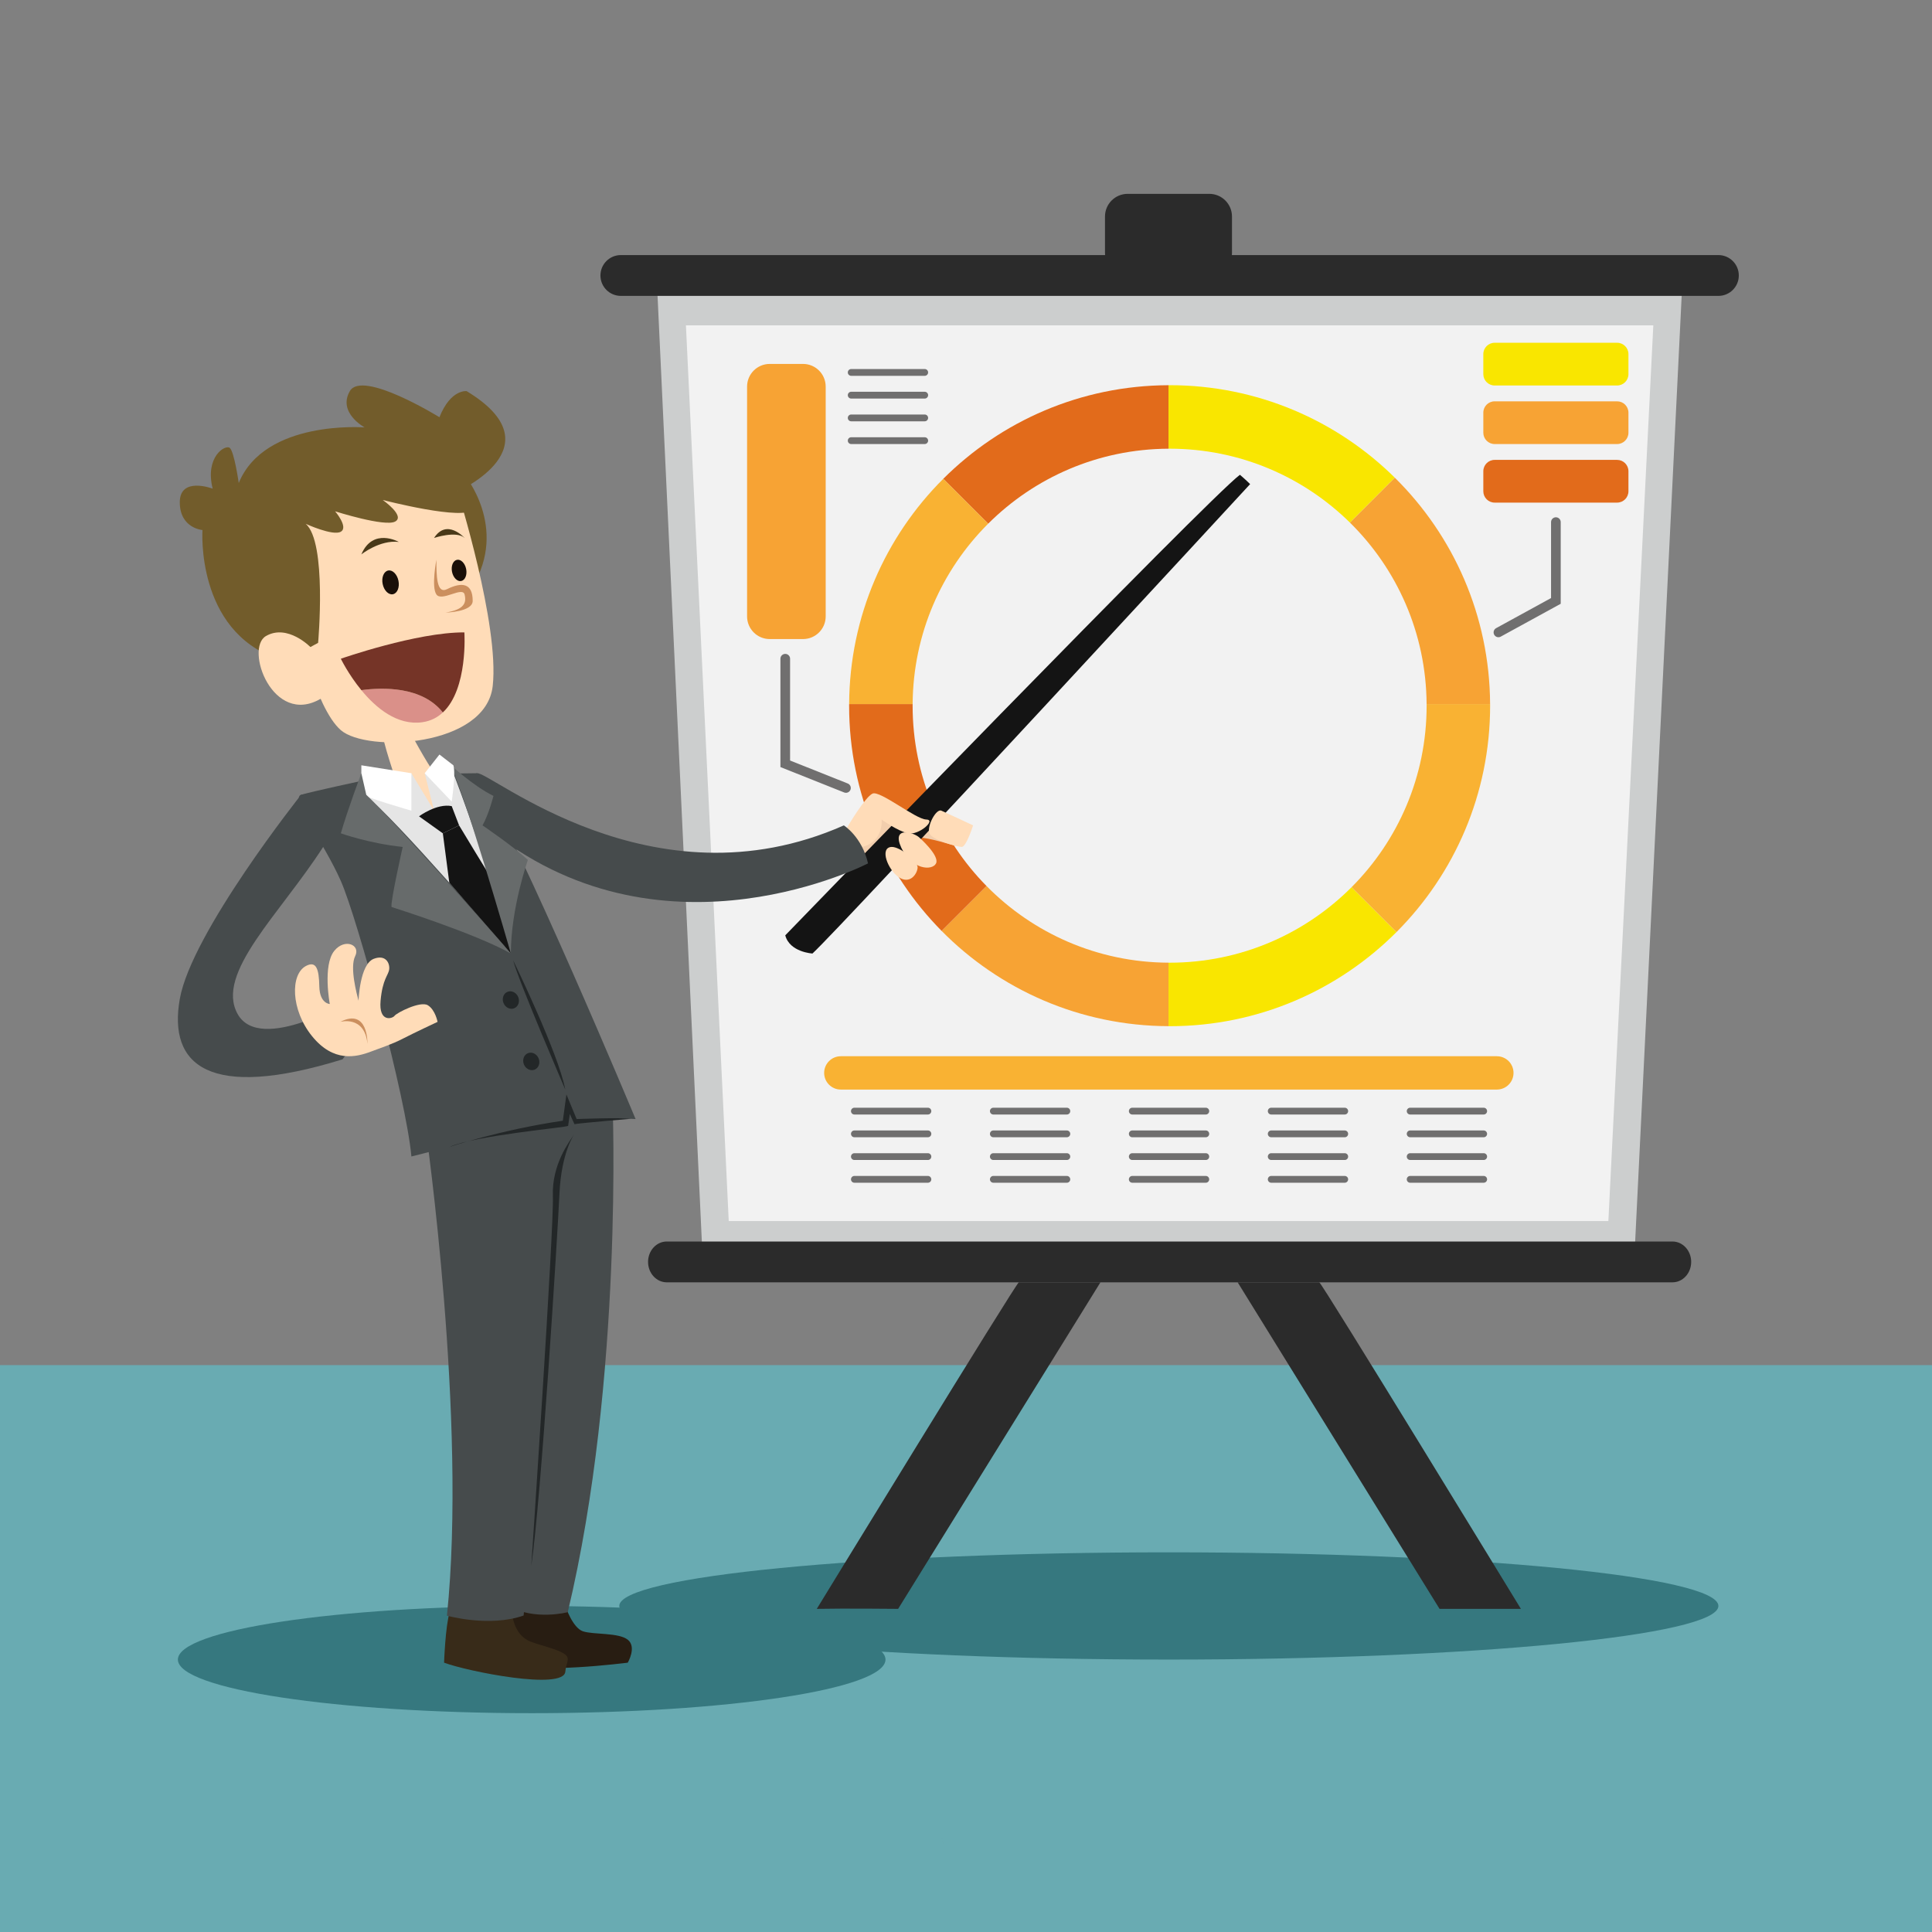 <?xml version="1.0" encoding="utf-8"?>
<!-- Generator: Adobe Illustrator 15.1.0, SVG Export Plug-In . SVG Version: 6.00 Build 0)  -->
<!DOCTYPE svg PUBLIC "-//W3C//DTD SVG 1.1//EN" "http://www.w3.org/Graphics/SVG/1.1/DTD/svg11.dtd">
<svg version="1.1" id="Layer_1" xmlns="http://www.w3.org/2000/svg" xmlns:xlink="http://www.w3.org/1999/xlink" x="0px" y="0px"
	 width="800px" height="800px" viewBox="0 0 800 800" enable-background="new 0 0 800 800" xml:space="preserve">
<rect x="0" y="0" width="800" height="800" fill="#808080" stroke="none"/>
<rect y="565.27" fill="#69ABB2" width="800" height="234.73"/>
<g>
	<defs>
		<rect id="SVGID_1_" width="800" height="800"/>
	</defs>
	<clipPath id="SVGID_2_">
		<use xlink:href="#SVGID_1_"  overflow="visible"/>
	</clipPath>
	<path clip-path="url(#SVGID_2_)" fill="#36787F" d="M389.967,760.736c-0.002-0.005-0.002-0.01-0.002-0.018
		C389.965,760.727,389.965,760.731,389.967,760.736"/>
	<path clip-path="url(#SVGID_2_)" fill="#36787F" d="M390.098,761.565h0.003c-0.05-0.236-0.088-0.471-0.119-0.702
		C390.013,761.097,390.051,761.332,390.098,761.565"/>
	<path clip-path="url(#SVGID_2_)" fill="#36787F" d="M390.956,763.972c-0.006-0.01-0.011-0.021-0.017-0.033
		C390.945,763.951,390.95,763.962,390.956,763.972"/>
	<path clip-path="url(#SVGID_2_)" fill="#36787F" d="M390.874,763.812c-0.022-0.044-0.044-0.09-0.065-0.134
		C390.83,763.725,390.852,763.768,390.874,763.812"/>
	<path clip-path="url(#SVGID_2_)" fill="#36787F" d="M390.339,762.492c0.127,0.4,0.28,0.788,0.457,1.158
		c-0.18-0.378-0.33-0.767-0.454-1.158H390.339z"/>
	<path clip-path="url(#SVGID_2_)" fill="#36787F" d="M711.551,664.988c0,12.263-101.882,22.202-227.561,22.202
		c-125.677,0-227.559-9.939-227.559-22.202c0-12.262,101.882-22.202,227.559-22.202
		C609.669,642.786,711.551,652.727,711.551,664.988"/>
	<polygon clip-path="url(#SVGID_2_)" fill="#CCCECE" points="676.809,519.716 290.883,519.716 272.102,118.768 696.528,118.768 	"/>
	<polygon clip-path="url(#SVGID_2_)" fill="#F2F2F2" points="665.989,505.631 301.754,505.631 284.029,134.73 684.602,134.73 	"/>
	<path clip-path="url(#SVGID_2_)" fill="#F9B233" d="M626.718,444.268c0,3.812-3.09,6.902-6.902,6.902H348.167
		c-3.812,0-6.902-3.091-6.902-6.902c0-3.813,3.09-6.902,6.902-6.902h271.649C623.628,437.365,626.718,440.455,626.718,444.268"/>
	<path clip-path="url(#SVGID_2_)" fill="#F9E600" d="M484.314,185.794c29.098,0,55.461,11.682,74.673,30.606l18.591-18.591
		c-23.969-23.682-56.906-38.307-93.264-38.307c-0.156,0-0.312,0.006-0.469,0.006V185.8
		C484.003,185.799,484.158,185.794,484.314,185.794"/>
	<path clip-path="url(#SVGID_2_)" fill="#E26B1B" d="M483.846,185.8v-26.292c-36.409,0.127-69.364,14.911-93.269,38.764
		l18.591,18.591C428.314,197.767,454.696,185.926,483.846,185.8"/>
	<path clip-path="url(#SVGID_2_)" fill="#F7A334" d="M590.726,291.542h26.292c-0.183-36.67-15.235-69.819-39.439-93.733
		l-18.591,18.591C578.434,235.556,590.543,262.131,590.726,291.542"/>
	<path clip-path="url(#SVGID_2_)" fill="#F9E600" d="M484.314,398.632c-0.156,0-0.312-0.005-0.469-0.006v26.292
		c0.157,0,0.313,0.006,0.469,0.006c36.698,0,69.917-14.897,93.94-38.973l-18.591-18.591
		C540.397,386.678,513.753,398.632,484.314,398.632"/>
	<path clip-path="url(#SVGID_2_)" fill="#F9B233" d="M617.017,291.542h-26.292c0.002,0.224,0.01,0.447,0.01,0.672
		c0,29.335-11.871,55.897-31.07,75.147l18.591,18.591c23.957-24.008,38.771-57.143,38.771-93.738
		C617.025,291.988,617.018,291.766,617.017,291.542"/>
	<path clip-path="url(#SVGID_2_)" fill="#F7A334" d="M408.502,366.885l-18.591,18.591c23.957,24.248,57.184,39.313,93.935,39.44
		v-26.291C454.355,398.499,427.701,386.376,408.502,366.885"/>
	<path clip-path="url(#SVGID_2_)" fill="#E26B1B" d="M377.896,292.213c0-0.224,0.007-0.447,0.008-0.672h-26.291
		c-0.001,0.225-0.009,0.448-0.009,0.672c0,36.357,14.625,69.294,38.307,93.263l18.591-18.591
		C389.578,347.674,377.896,321.31,377.896,292.213"/>
	<path clip-path="url(#SVGID_2_)" fill="#F9B233" d="M409.168,216.863l-18.591-18.591c-23.928,23.877-38.783,56.837-38.964,93.269
		h26.292C378.085,262.371,389.998,235.982,409.168,216.863"/>
	<path clip-path="url(#SVGID_2_)" fill="#706F6F" d="M385.632,460.09c0,0.778-0.631,1.408-1.408,1.408h-30.439
		c-0.778,0-1.409-0.63-1.409-1.408c0-0.777,0.631-1.408,1.409-1.408h30.439C385.001,458.682,385.632,459.313,385.632,460.09"/>
	<path clip-path="url(#SVGID_2_)" fill="#706F6F" d="M385.632,469.506c0,0.778-0.631,1.408-1.408,1.408h-30.439
		c-0.778,0-1.409-0.63-1.409-1.408c0-0.777,0.631-1.407,1.409-1.407h30.439C385.001,468.099,385.632,468.729,385.632,469.506"/>
	<path clip-path="url(#SVGID_2_)" fill="#706F6F" d="M385.632,478.923c0,0.777-0.631,1.408-1.408,1.408h-30.439
		c-0.778,0-1.409-0.631-1.409-1.408c0-0.778,0.631-1.408,1.409-1.408h30.439C385.001,477.515,385.632,478.145,385.632,478.923"/>
	<path clip-path="url(#SVGID_2_)" fill="#706F6F" d="M385.632,488.339c0,0.777-0.631,1.408-1.408,1.408h-30.439
		c-0.778,0-1.409-0.631-1.409-1.408c0-0.778,0.631-1.409,1.409-1.409h30.439C385.001,486.93,385.632,487.561,385.632,488.339"/>
	<path clip-path="url(#SVGID_2_)" fill="#706F6F" d="M443.166,460.09c0,0.778-0.631,1.408-1.408,1.408h-30.438
		c-0.778,0-1.409-0.63-1.409-1.408c0-0.777,0.631-1.408,1.409-1.408h30.438C442.535,458.682,443.166,459.313,443.166,460.09"/>
	<path clip-path="url(#SVGID_2_)" fill="#706F6F" d="M443.166,469.506c0,0.778-0.631,1.408-1.408,1.408h-30.438
		c-0.778,0-1.409-0.63-1.409-1.408c0-0.777,0.631-1.407,1.409-1.407h30.438C442.535,468.099,443.166,468.729,443.166,469.506"/>
	<path clip-path="url(#SVGID_2_)" fill="#706F6F" d="M443.166,478.923c0,0.777-0.631,1.408-1.408,1.408h-30.438
		c-0.778,0-1.409-0.631-1.409-1.408c0-0.778,0.631-1.408,1.409-1.408h30.438C442.535,477.515,443.166,478.145,443.166,478.923"/>
	<path clip-path="url(#SVGID_2_)" fill="#706F6F" d="M443.166,488.339c0,0.777-0.631,1.408-1.408,1.408h-30.438
		c-0.778,0-1.409-0.631-1.409-1.408c0-0.778,0.631-1.409,1.409-1.409h30.438C442.535,486.93,443.166,487.561,443.166,488.339"/>
	<path clip-path="url(#SVGID_2_)" fill="#706F6F" d="M384.312,154.214c0,0.778-0.631,1.409-1.408,1.409h-30.439
		c-0.778,0-1.409-0.631-1.409-1.409c0-0.778,0.631-1.408,1.409-1.408h30.439C383.681,152.806,384.312,153.436,384.312,154.214"/>
	<path clip-path="url(#SVGID_2_)" fill="#706F6F" d="M384.312,163.63c0,0.778-0.631,1.409-1.408,1.409h-30.439
		c-0.778,0-1.409-0.631-1.409-1.409s0.631-1.409,1.409-1.409h30.439C383.681,162.221,384.312,162.852,384.312,163.63"/>
	<path clip-path="url(#SVGID_2_)" fill="#706F6F" d="M384.312,173.046c0,0.778-0.631,1.408-1.408,1.408h-30.439
		c-0.778,0-1.409-0.63-1.409-1.408c0-0.778,0.631-1.409,1.409-1.409h30.439C383.681,171.637,384.312,172.268,384.312,173.046"/>
	<path clip-path="url(#SVGID_2_)" fill="#706F6F" d="M384.312,182.462c0,0.778-0.631,1.409-1.408,1.409h-30.439
		c-0.778,0-1.409-0.631-1.409-1.409c0-0.778,0.631-1.408,1.409-1.408h30.439C383.681,181.054,384.312,181.684,384.312,182.462"/>
	<path clip-path="url(#SVGID_2_)" fill="#706F6F" d="M500.701,460.09c0,0.778-0.632,1.408-1.409,1.408h-30.438
		c-0.777,0-1.409-0.63-1.409-1.408c0-0.777,0.632-1.408,1.409-1.408h30.438C500.069,458.682,500.701,459.313,500.701,460.09"/>
	<path clip-path="url(#SVGID_2_)" fill="#706F6F" d="M500.701,469.506c0,0.778-0.632,1.408-1.409,1.408h-30.438
		c-0.777,0-1.409-0.63-1.409-1.408c0-0.777,0.632-1.407,1.409-1.407h30.438C500.069,468.099,500.701,468.729,500.701,469.506"/>
	<path clip-path="url(#SVGID_2_)" fill="#706F6F" d="M500.701,478.923c0,0.777-0.632,1.408-1.409,1.408h-30.438
		c-0.777,0-1.409-0.631-1.409-1.408c0-0.778,0.632-1.408,1.409-1.408h30.438C500.069,477.515,500.701,478.145,500.701,478.923"/>
	<path clip-path="url(#SVGID_2_)" fill="#706F6F" d="M500.701,488.339c0,0.777-0.632,1.408-1.409,1.408h-30.438
		c-0.777,0-1.409-0.631-1.409-1.408c0-0.778,0.632-1.409,1.409-1.409h30.438C500.069,486.93,500.701,487.561,500.701,488.339"/>
	<path clip-path="url(#SVGID_2_)" fill="#706F6F" d="M558.235,460.09c0,0.778-0.631,1.408-1.408,1.408h-30.439
		c-0.777,0-1.408-0.63-1.408-1.408c0-0.777,0.631-1.408,1.408-1.408h30.439C557.604,458.682,558.235,459.313,558.235,460.09"/>
	<path clip-path="url(#SVGID_2_)" fill="#706F6F" d="M558.235,469.506c0,0.778-0.631,1.408-1.408,1.408h-30.439
		c-0.777,0-1.408-0.63-1.408-1.408c0-0.777,0.631-1.407,1.408-1.407h30.439C557.604,468.099,558.235,468.729,558.235,469.506"/>
	<path clip-path="url(#SVGID_2_)" fill="#706F6F" d="M558.235,478.923c0,0.777-0.631,1.408-1.408,1.408h-30.439
		c-0.777,0-1.408-0.631-1.408-1.408c0-0.778,0.631-1.408,1.408-1.408h30.439C557.604,477.515,558.235,478.145,558.235,478.923"/>
	<path clip-path="url(#SVGID_2_)" fill="#706F6F" d="M558.235,488.339c0,0.777-0.631,1.408-1.408,1.408h-30.439
		c-0.777,0-1.408-0.631-1.408-1.408c0-0.778,0.631-1.409,1.408-1.409h30.439C557.604,486.93,558.235,487.561,558.235,488.339"/>
	<path clip-path="url(#SVGID_2_)" fill="#706F6F" d="M615.77,460.09c0,0.778-0.631,1.408-1.409,1.408h-30.438
		c-0.778,0-1.409-0.63-1.409-1.408c0-0.777,0.631-1.408,1.409-1.408h30.438C615.139,458.682,615.77,459.313,615.77,460.09"/>
	<path clip-path="url(#SVGID_2_)" fill="#706F6F" d="M615.77,469.506c0,0.778-0.631,1.408-1.409,1.408h-30.438
		c-0.778,0-1.409-0.63-1.409-1.408c0-0.777,0.631-1.407,1.409-1.407h30.438C615.139,468.099,615.77,468.729,615.77,469.506"/>
	<path clip-path="url(#SVGID_2_)" fill="#706F6F" d="M615.77,478.923c0,0.777-0.631,1.408-1.409,1.408h-30.438
		c-0.778,0-1.409-0.631-1.409-1.408c0-0.778,0.631-1.408,1.409-1.408h30.438C615.139,477.515,615.77,478.145,615.77,478.923"/>
	<path clip-path="url(#SVGID_2_)" fill="#706F6F" d="M615.77,488.339c0,0.777-0.631,1.408-1.409,1.408h-30.438
		c-0.778,0-1.409-0.631-1.409-1.408c0-0.778,0.631-1.409,1.409-1.409h30.438C615.139,486.93,615.77,487.561,615.77,488.339"/>
	<path clip-path="url(#SVGID_2_)" fill="#F9E600" d="M674.304,154.927c0,2.593-2.102,4.695-4.694,4.695h-50.705
		c-2.594,0-4.695-2.102-4.695-4.695v-8.302c0-2.593,2.102-4.695,4.695-4.695h50.705c2.593,0,4.694,2.102,4.694,4.695V154.927z"/>
	<path clip-path="url(#SVGID_2_)" fill="#F7A334" d="M674.304,179.176c0,2.593-2.102,4.695-4.694,4.695h-50.705
		c-2.594,0-4.695-2.102-4.695-4.695v-8.303c0-2.593,2.102-4.694,4.695-4.694h50.705c2.593,0,4.694,2.101,4.694,4.694V179.176z"/>
	<path clip-path="url(#SVGID_2_)" fill="#E26B1B" d="M674.304,203.425c0,2.593-2.102,4.695-4.694,4.695h-50.705
		c-2.594,0-4.695-2.102-4.695-4.695v-8.303c0-2.593,2.102-4.694,4.695-4.694h50.705c2.593,0,4.694,2.101,4.694,4.694V203.425z"/>
	
		<polyline clip-path="url(#SVGID_2_)" fill="none" stroke="#706F6F" stroke-width="4" stroke-linecap="round" stroke-miterlimit="10" points="
		620.469,261.859 644.257,248.828 644.257,216.192 	"/>
	<path clip-path="url(#SVGID_2_)" fill="#F7A334" d="M341.901,255.234c0,5.186-4.204,9.39-9.39,9.39h-13.772
		c-5.186,0-9.39-4.204-9.39-9.39v-95.151c0-5.186,4.204-9.39,9.39-9.39h13.772c5.186,0,9.39,4.204,9.39,9.39V255.234z"/>
	
		<polyline clip-path="url(#SVGID_2_)" fill="none" stroke="#706F6F" stroke-width="4" stroke-linecap="round" stroke-miterlimit="10" points="
		325.156,272.762 325.156,316.27 350.287,326.284 	"/>
	<path clip-path="url(#SVGID_2_)" fill="#2B2B2B" d="M720.002,114.072c0,4.667-3.784,8.451-8.451,8.451H257.08
		c-4.667,0-8.451-3.784-8.451-8.451s3.784-8.451,8.451-8.451h454.471C716.218,105.622,720.002,109.405,720.002,114.072"/>
	<path clip-path="url(#SVGID_2_)" fill="#2B2B2B" d="M510.138,89.659c0-5.186-4.204-9.39-9.391-9.39h-33.804
		c-5.185,0-9.389,4.204-9.389,9.39v15.024c0,5.186,4.204,9.39,9.389,9.39h33.804c5.187,0,9.391-4.204,9.391-9.39V89.659z"/>
	<path clip-path="url(#SVGID_2_)" fill="#2B2B2B" d="M629.771,666.198c0,0-82.542-135.214-83.48-135.214h-33.803l83.598,135.214
		H629.771z"/>
	<path clip-path="url(#SVGID_2_)" fill="#2B2B2B" d="M338.211,666.198c0,0,82.72-135.214,83.659-135.214h33.804l-83.777,135.214
		C371.897,666.198,349.335,665.963,338.211,666.198"/>
	<path clip-path="url(#SVGID_2_)" fill="#2B2B2B" d="M700.283,522.533c0,4.667-3.468,8.451-7.744,8.451H276.092
		c-4.277,0-7.744-3.784-7.744-8.451s3.467-8.451,7.744-8.451h416.447C696.815,514.082,700.283,517.866,700.283,522.533"/>
	<path clip-path="url(#SVGID_2_)" fill="#36787F" d="M366.666,687.19c0,12.262-65.592,22.202-146.505,22.202
		c-80.912,0-146.504-9.94-146.504-22.202c0-12.263,65.592-22.202,146.504-22.202C301.074,664.988,366.666,674.928,366.666,687.19"/>
	<path clip-path="url(#SVGID_2_)" fill="#F2CEAD" d="M395.972,350.321c0,0-11.816-3.59-15.258-3.484
		c-3.443,0.105-11.037,13.258-14.048,12.433c-3.011-0.826-13.008-2.704-13.878-8.572c-0.87-5.869,12.041-16.198,12.041-16.198
		S391.668,345.484,395.972,350.321"/>
	<path clip-path="url(#SVGID_2_)" fill="#141414" d="M325.156,387.304c0,0,175.122-180.955,188.268-190.708
		c0,0,2.348,1.985,4.226,3.863c0,0-168.079,182.164-181.225,194.371C336.424,394.83,327.035,394.332,325.156,387.304"/>
	<path clip-path="url(#SVGID_2_)" fill="#FFDCB8" d="M402.937,341.777c0,0-10.956-5.164-13.146-6.103s-6.111,6.572-4.933,9.389
		c1.177,2.817,11.506,5.634,13.384,5.634S402.937,341.777,402.937,341.777"/>
	<path clip-path="url(#SVGID_2_)" fill="#FFDCB8" d="M380.713,346.836c0,0,8.451,7.461,6.886,10.669
		c-1.565,3.208-10.211,2.592-14.398-6.498C369.015,341.918,378.417,344.614,380.713,346.836"/>
	<path clip-path="url(#SVGID_2_)" fill="#FFDCB8" d="M369.132,350.698c3.447-0.214,11.026,5.876,10.834,8.572
		c-0.192,2.696-3.253,7.078-7.826,3.948C367.567,360.088,364.125,351.008,369.132,350.698"/>
	<path clip-path="url(#SVGID_2_)" fill="#FFDCB8" d="M350.713,342.756c0,0,7.464-12.773,10.594-14.153s17.841,10.643,22.223,10.735
		c4.382,0.091-3.13,6.664-7.512,5.725s-10.955-5.725-10.955-5.725s1.015,9.168-8.1,11.359
		C347.849,352.889,350.713,342.756,350.713,342.756"/>
	<path clip-path="url(#SVGID_2_)" fill="#464B4C" d="M197.453,320.181c4.86-1.381,72.46,56.809,151.961,21.597
		c0,0,7.512,4.695,10.016,15.728c0,0-83.167,43.263-154.92-12.442C204.51,345.063,182.585,324.406,197.453,320.181"/>
	<path clip-path="url(#SVGID_2_)" fill="#725C2B" d="M192.376,196.704c0,0,18.067,21.597,3.356,46.01
		C181.021,267.127,176.5,193.417,192.376,196.704"/>
	<path clip-path="url(#SVGID_2_)" fill="#FFDCB8" d="M189.496,203.448c0,0,17.348,55.229,14.531,80.582
		c-2.817,25.352-52.083,27.7-62.897,18.31c-10.813-9.39-18.325-44.602-18.325-44.602s-8.921-45.071,4.695-56.339
		C141.115,190.131,179.66,182.492,189.496,203.448"/>
	<path clip-path="url(#SVGID_2_)" fill="#725C2B" d="M126.561,269.006l5.164-2.817c0,0,3.756-41.785-5.164-49.297
		c0,0,11.268,5.165,14.554,3.287c3.287-1.878-2.347-8.451-2.347-8.451s20.658,6.573,24.883,4.225c4.226-2.347-5.164-8.92-5.164-8.92
		s34.429,8.92,37.246,3.756c2.817-5.165-6.237-7.341-6.237-7.341s41.762-18.482,3.733-41.487c0,0-6.573-0.939-11.268,10.799
		c0,0-31.925-19.755-37.09-10.817c-5.164,8.939,6.104,15.042,6.104,15.042s-41.316-3.286-52.114,23.005
		c0,0-1.878-13.146-3.756-14.554c-1.878-1.409-10.329,3.756-7.043,16.902c0,0-13.615-5.165-13.615,5.634
		c0,10.798,9.39,11.506,9.39,11.506s-2.817,41.547,30.987,53.284L126.561,269.006z"/>
	<path clip-path="url(#SVGID_2_)" fill="#FFDCB8" d="M128.534,267.929c0,0-9.486-9.722-18.406-4.557
		c-8.92,5.164,2.786,37.504,22.629,25.987C141.13,284.499,128.534,267.929,128.534,267.929"/>
	<path clip-path="url(#SVGID_2_)" fill="#CB8F5E" d="M180.708,231.759c0,0-2.191,11.268,0,14.398s10.816-3.443,11.668,0
		c0.852,3.443-0.087,6.26-7.912,7.512c0,0,11.253-0.25,11.268-4.842c0.024-7.365-4.445-7.96-10.642-4.861
		C180.708,246.157,180.708,238.019,180.708,231.759"/>
	<path clip-path="url(#SVGID_2_)" fill="#190F08" d="M164.993,240.487c0.548,2.711-0.472,5.205-2.278,5.57
		c-1.807,0.366-3.716-1.536-4.265-4.247c-0.548-2.71,0.472-5.204,2.279-5.57C162.535,235.875,164.445,237.776,164.993,240.487"/>
	<path clip-path="url(#SVGID_2_)" fill="#190F08" d="M193.021,235.604c0.49,2.422-0.421,4.65-2.035,4.976
		c-1.614,0.327-3.32-1.372-3.81-3.794c-0.49-2.421,0.422-4.649,2.036-4.976C190.826,231.484,192.531,233.182,193.021,235.604"/>
	<path clip-path="url(#SVGID_2_)" fill="#DA9089" d="M149.629,285.772c6.023,7.338,14.866,14.77,25.289,13.281
		c3.454-0.493,6.218-1.969,8.449-4.044C174.767,284.126,158.383,284.589,149.629,285.772"/>
	<path clip-path="url(#SVGID_2_)" fill="#753427" d="M192.29,261.86c-19.719-0.104-51.16,10.902-51.16,10.902
		s3.129,6.468,8.499,13.011c8.754-1.184,25.138-1.646,33.738,9.237C193.875,285.236,192.29,261.86,192.29,261.86"/>
	<path clip-path="url(#SVGID_2_)" fill="#493918" d="M149.629,229.568c0,0,7.613-6.103,15.512-5.164
		C165.141,224.404,154.387,218.3,149.629,229.568"/>
	<path clip-path="url(#SVGID_2_)" fill="#493918" d="M179.735,222.753c0,0,9.244-3.12,12.64,0
		C192.375,222.753,185.021,214.53,179.735,222.753"/>
	<path clip-path="url(#SVGID_2_)" fill="#281D12" d="M234.09,664.988c0,0,2.97,9.06,7.298,10.502s14.757,0.461,18.559,3.477
		c3.802,3.016,0,9.508,0,9.508s-39.108,5.049-47.949,0c0,0-3.422-15.955,0-23.486C215.42,657.458,234.09,664.988,234.09,664.988"/>
	<path clip-path="url(#SVGID_2_)" fill="#382B19" d="M211.999,667.552c0,0,0.356,9.27,7.57,12.154
		c4.142,1.657,11.66,3.167,14.522,5.433c2.121,1.679,0.271,3.653,0,7.031c-0.637,7.936-40.629-0.09-50.207-3.695
		c0,0,0.52-15.157,2.323-20.923C188.01,661.785,211.999,667.552,211.999,667.552"/>
	<path clip-path="url(#SVGID_2_)" fill="#464B4C" d="M176.334,468.071c0,0,17.13,120.191,8.731,200.94
		c0,0,17.519,4.941,31.764-0.066c0,0,15.524-167.696,15.524-182.72c0-15.024,16.276-30.048,16.276-30.048
		S183.542,452.422,176.334,468.071"/>
	<path clip-path="url(#SVGID_2_)" fill="#464B4C" d="M253.637,456.175c0,0,4.621,114.431-18.541,211.391
		c0,0-13.698,3.623-24.618-2.577c0,0,4.973-106.773,4.973-126.806s6.241-72.917,8.138-77.623
		C225.487,455.853,242.369,449.289,253.637,456.175"/>
	<path clip-path="url(#SVGID_2_)" fill="#232728" d="M237.874,469.506c0,0-5.424,7.383-6.22,24.857s-7.599,126.751-11.663,153.994
		c0,0,9.433-139.909,8.941-153.056C228.441,482.156,235.721,472.788,237.874,469.506"/>
	<path clip-path="url(#SVGID_2_)" fill="#464B4C" d="M151.667,322.919c0,0-22.29,4.773-26.985,6.182
		c-4.695,1.408,9.421,19.718,16.448,35.681c7.027,15.963,27.005,89.674,29.223,114.088c0,0,54.801-14.085,64.191-14.085v-9.859
		c0,0,2.817,4.694,4.225,8.45c0,0,18.78-0.469,24.414,0c0,0-47.593-114.083-65.73-143.196
		C197.453,320.18,163.44,320.347,151.667,322.919"/>
	<path clip-path="url(#SVGID_2_)" fill="#FFDCB8" d="M170.693,304.688c0,0,8.264,15.537,11.268,17.841
		c2.49,30.795-16.902,3.756-16.902,3.756s-5.164-14.555-6.573-21.597C157.078,297.646,170.693,304.688,170.693,304.688"/>
	<path clip-path="url(#SVGID_2_)" fill="#E5E5E5" d="M170.353,320.181l9.382,15.493l-3.878-15.493h11.877
		c0,0,19.155,49.297,21.48,71.833c0,0-46.056-53.725-57.547-62.31L170.353,320.181z"/>
	<path clip-path="url(#SVGID_2_)" fill="#FFFFFF" d="M149.629,316.894l20.724,3.286v15.494c0,0-19.722-5.634-20.724-7.043V316.894z"
		/>
	<path clip-path="url(#SVGID_2_)" fill="#141414" d="M173.51,338.021c0,0,7.347-5.466,13.534-4.225l3.055,7.981l-6.732,3.286
		L173.51,338.021z"/>
	<path clip-path="url(#SVGID_2_)" fill="#141414" d="M186.055,365.542l-2.688-20.478l6.732-3.287c0,0,12.989,21.597,16.745,27.231
		l4.695,25.822L186.055,365.542z"/>
	<path clip-path="url(#SVGID_2_)" fill="#676B6B" d="M149.629,320.181c0,0-5.667,15.024-8.499,24.883c0,0,11.823,4.226,25.623,5.634
		c0,0-5.193,23.005-4.617,24.883c0,0,34.379,10.799,49.403,19.25c-10.037-11.733-49.789-56.34-59.872-65.73L149.629,320.181z"/>
	<path clip-path="url(#SVGID_2_)" fill="#676B6B" d="M186.055,316.27c0,0,9.67,9.075,18.281,13.301c0,0-1.915,7.578-4.534,12.206
		c0,0,13.146,8.921,18.779,14.32c0,0-7.042,19.953-7.042,38.733C211.539,394.83,191.088,323.627,186.055,316.27"/>
	<path clip-path="url(#SVGID_2_)" fill="#232728" d="M212.481,397.647c0,0,18.776,38.5,21.593,53.522
		C234.075,451.169,214.833,406.567,212.481,397.647"/>
	<path clip-path="url(#SVGID_2_)" fill="#232728" d="M223.03,438.259c0.774,1.878,0.04,3.961-1.639,4.653
		c-1.679,0.69-3.667-0.271-4.44-2.149c-0.774-1.878-0.04-3.961,1.639-4.653C220.27,435.419,222.256,436.381,223.03,438.259"/>
	<path clip-path="url(#SVGID_2_)" fill="#232728" d="M214.579,412.845c0.774,1.878,0.04,3.961-1.639,4.653
		c-1.679,0.691-3.667-0.271-4.44-2.148c-0.774-1.879-0.04-3.962,1.639-4.653C211.817,410.005,213.805,410.967,214.579,412.845"/>
	<path clip-path="url(#SVGID_2_)" fill="#FFFFFF" d="M175.857,320.181l11.186,11.737c0,0,1.769-11.737,0.691-15.023l-5.765-4.461
		L175.857,320.181z"/>
	<path clip-path="url(#SVGID_2_)" fill="#232728" d="M186.055,474.937c0,0,21.18-7.1,47.003-10.872l1.486-10.872
		c0,0,2.896,6.976,4.226,10.184c0,0,18.023-0.686,22.509-0.107c0,0-21.014,1.752-23.405,2.221l-1.921-4.225
		c0,0-0.528,3.578-0.704,4.929C234.544,466.898,197.192,470.063,186.055,474.937"/>
	<path clip-path="url(#SVGID_2_)" fill="#464B4C" d="M124.682,329.101c0,0-45.384,57.061-50.236,84.557
		c-4.851,27.496,12.05,42.124,67.384,24.992c0,0,14.778-18.059,4.136-24.992c0,0-38.186,23.114-47.576,6.212
		c-9.39-16.902,17.575-41.394,35.426-69.172C133.816,350.698,143.462,324.719,124.682,329.101"/>
	<path clip-path="url(#SVGID_2_)" fill="#FFDCB8" d="M153.74,435.391c-6.329,2.429-15.638,4.602-24.507-6.313
		c-8.869-10.914-9.077-25.666-2.512-29.108c4.237-2.222,5.359,1.252,5.501,8.451c0.141,7.198,4.334,7.311,4.334,7.311
		s-3.002-16.026,1.875-22.022c4.328-5.321,10.978-2.491,8.643,2.191s0.687,15.784,1.389,18.472c0,0,0.495-15.13,6.301-17.35
		c4.986-1.904,6.708,1.851,6.395,4.355c-0.313,2.504-2.756,3.923-3.569,12.994c-0.813,9.072,4.852,7.508,5.775,6.256
		c0.924-1.252,10.677-6.261,13.782-4.383c3.104,1.878,4.043,6.887,4.043,6.887s-9.389,4.382-14.241,6.886
		C162.098,432.521,158.01,433.752,153.74,435.391"/>
	<path clip-path="url(#SVGID_2_)" fill="#CB8F5E" d="M140.911,423.131c0,0,10.068-2.816,11.245,9.077
		C152.156,432.208,152.589,417.185,140.911,423.131"/>
</g>
</svg>
